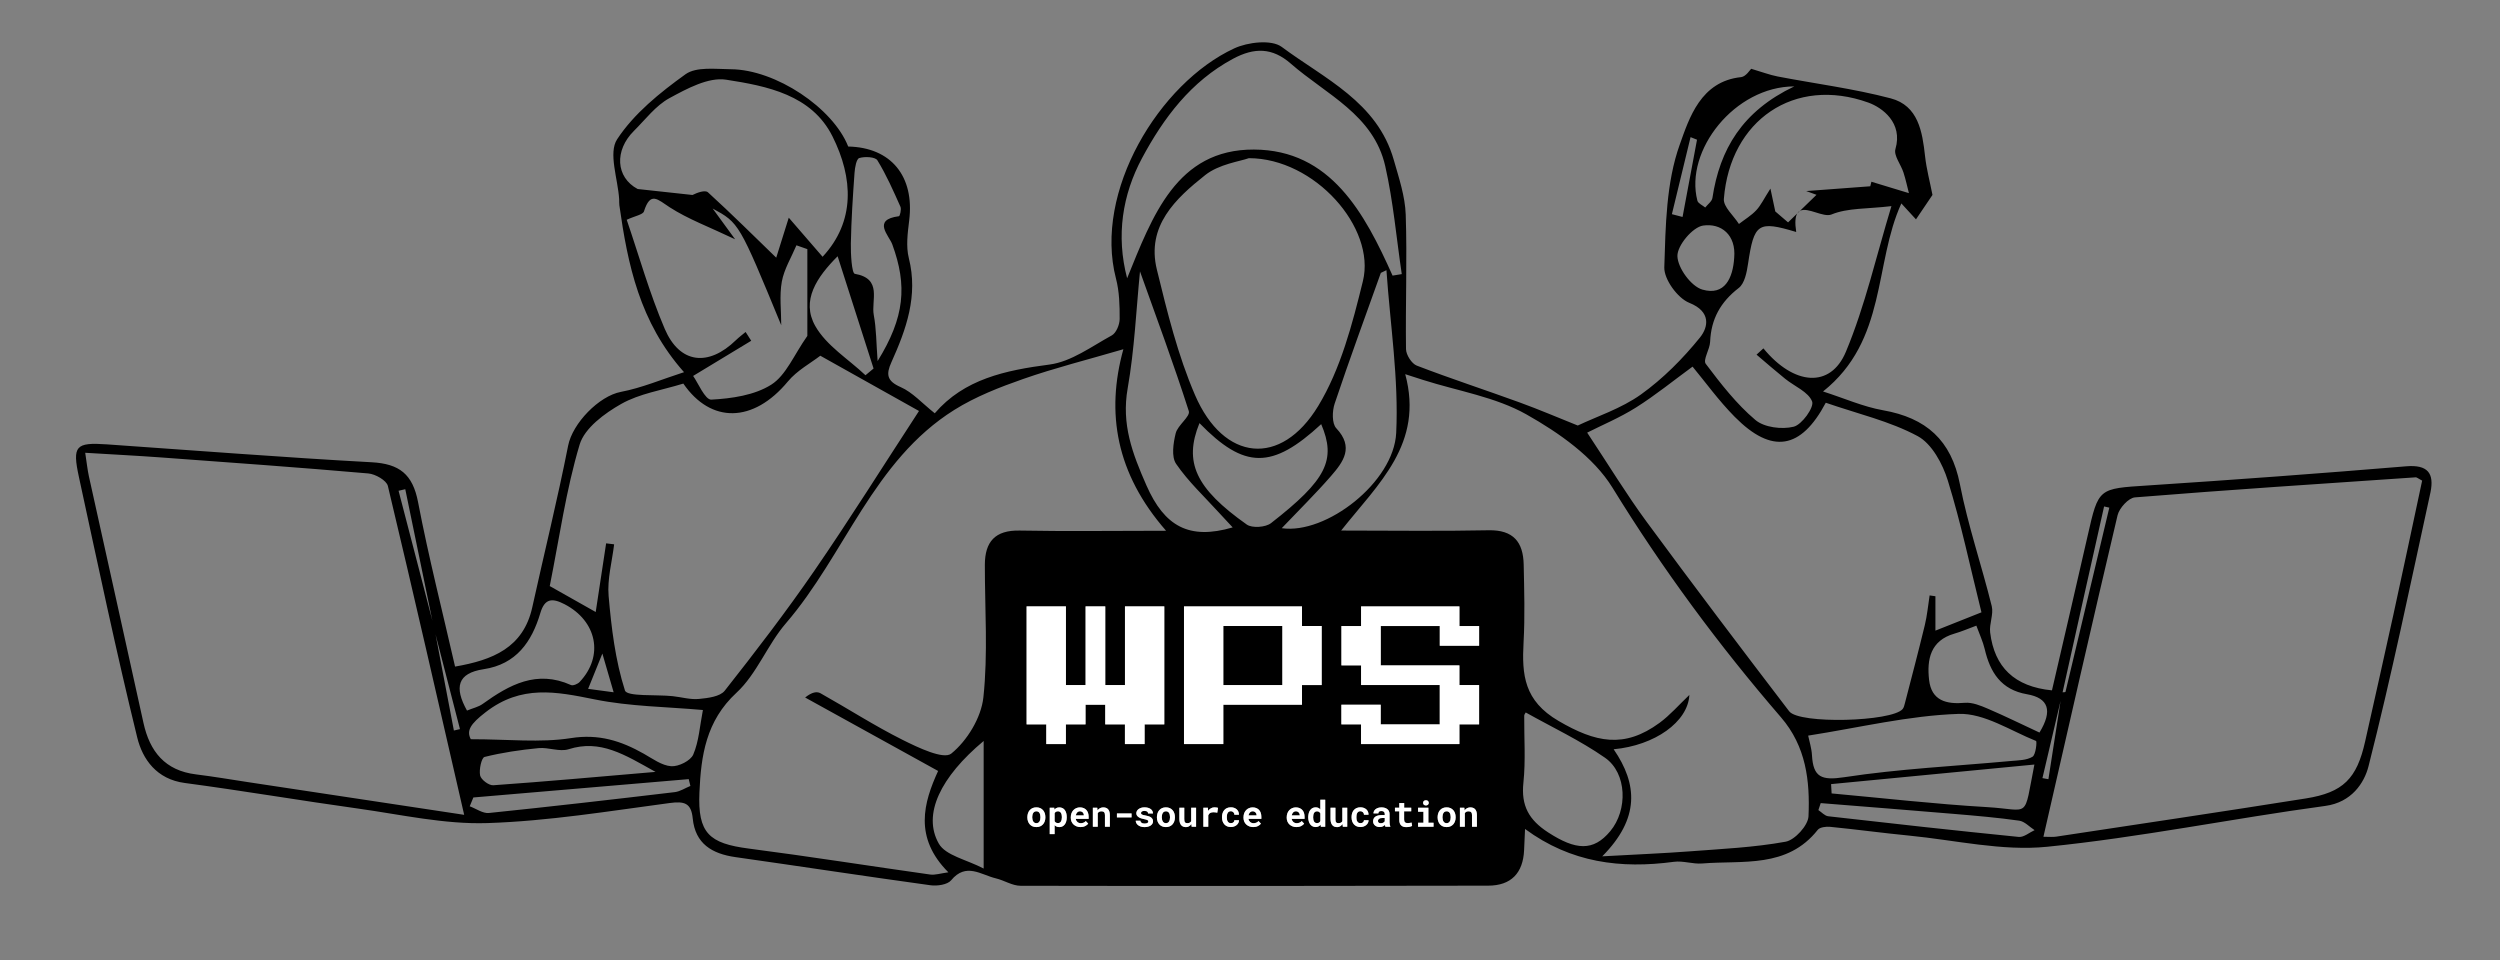 <?xml version="1.0" encoding="utf-8"?>
<!-- Generator: Adobe Illustrator 24.1.3, SVG Export Plug-In . SVG Version: 6.00 Build 0)  -->
<svg version="1.1" xmlns="http://www.w3.org/2000/svg" xmlns:xlink="http://www.w3.org/1999/xlink" x="0px" y="0px"
	 viewBox="0 0 612 235.11" style="enable-background:new 0 0 612 235.11;" xml:space="preserve">
<rect x="0" y="0" width="612" height="235.11" fill="#808080" stroke="none"/>
<style type="text/css">
	.st0{fill:#FFFFFF;}
</style>
<g id="Layer_2">
</g>
<g id="Text">
</g>
<g id="Layer_1">
	<g>
		<path d="M337.9,200.3c-0.13,0.04-0.24,0.09-0.32,0.15c-0.08,0.07-0.15,0.15-0.19,0.23c-0.04,0.09-0.06,0.19-0.06,0.29
			c0,0.08,0.02,0.16,0.04,0.23c0.03,0.07,0.07,0.13,0.13,0.18c0.06,0.05,0.13,0.08,0.21,0.11c0.08,0.03,0.18,0.04,0.29,0.04
			c0.12,0,0.23-0.01,0.33-0.04c0.1-0.03,0.2-0.07,0.28-0.11c0.08-0.05,0.16-0.1,0.22-0.16c0.06-0.06,0.11-0.12,0.14-0.18v-0.8h-0.61
			C338.19,200.25,338.03,200.27,337.9,200.3z"/>
		<path d="M317.92,198.87c-0.08-0.08-0.18-0.14-0.29-0.19c-0.12-0.05-0.25-0.07-0.4-0.07c-0.13,0-0.26,0.02-0.37,0.07
			c-0.11,0.05-0.21,0.12-0.29,0.2c-0.09,0.09-0.16,0.2-0.22,0.32c-0.06,0.12-0.1,0.26-0.13,0.41h1.96v-0.09
			c0-0.13-0.02-0.24-0.07-0.36S318,198.95,317.92,198.87z"/>
		<path d="M322.4,198.61c-0.17,0-0.31,0.04-0.43,0.11s-0.22,0.17-0.29,0.3c-0.07,0.13-0.13,0.28-0.16,0.45
			c-0.03,0.17-0.05,0.35-0.05,0.55v0.09c0,0.2,0.02,0.38,0.05,0.54c0.03,0.17,0.09,0.31,0.16,0.44c0.07,0.13,0.17,0.23,0.29,0.3
			c0.12,0.07,0.26,0.11,0.43,0.11c0.21,0,0.38-0.04,0.51-0.13c0.14-0.09,0.24-0.21,0.32-0.37v-1.88c-0.08-0.16-0.19-0.28-0.32-0.37
			C322.77,198.66,322.6,198.61,322.4,198.61z"/>
		<path d="M265.06,198.87c-0.08-0.08-0.18-0.14-0.29-0.19c-0.12-0.05-0.25-0.07-0.4-0.07c-0.13,0-0.26,0.02-0.37,0.07
			c-0.11,0.05-0.21,0.12-0.29,0.2c-0.09,0.09-0.16,0.2-0.22,0.32c-0.06,0.12-0.1,0.26-0.13,0.41h1.96v-0.09
			c0-0.13-0.02-0.24-0.07-0.36S265.14,198.95,265.06,198.87z"/>
		<path d="M286.19,199.02c-0.08-0.13-0.18-0.23-0.31-0.3c-0.13-0.08-0.28-0.11-0.46-0.11c-0.18,0-0.33,0.04-0.46,0.11
			c-0.13,0.07-0.23,0.18-0.31,0.3c-0.08,0.13-0.14,0.28-0.18,0.45c-0.04,0.17-0.06,0.35-0.06,0.54v0.09c0,0.19,0.02,0.38,0.06,0.55
			c0.04,0.17,0.1,0.32,0.18,0.44c0.08,0.13,0.18,0.23,0.31,0.31c0.13,0.07,0.28,0.11,0.46,0.11c0.17,0,0.32-0.04,0.45-0.11
			c0.13-0.07,0.23-0.18,0.31-0.31c0.08-0.13,0.13-0.27,0.17-0.44c0.04-0.17,0.06-0.35,0.06-0.55v-0.09c0-0.19-0.02-0.37-0.06-0.54
			C286.32,199.3,286.27,199.15,286.19,199.02z"/>
		<path d="M439.97,52.25c0.22-0.21,0.43-0.42,0.65-0.63C440.36,51.75,440.14,51.96,439.97,52.25z"/>
		<path d="M354.9,199.02c-0.08-0.13-0.18-0.23-0.31-0.3c-0.13-0.08-0.28-0.11-0.46-0.11c-0.18,0-0.33,0.04-0.46,0.11
			c-0.13,0.07-0.23,0.18-0.31,0.3c-0.08,0.13-0.14,0.28-0.18,0.45c-0.04,0.17-0.06,0.35-0.06,0.54v0.09c0,0.19,0.02,0.38,0.06,0.55
			c0.04,0.17,0.1,0.32,0.18,0.44c0.08,0.13,0.18,0.23,0.31,0.31c0.13,0.07,0.28,0.11,0.46,0.11c0.17,0,0.32-0.04,0.45-0.11
			c0.13-0.07,0.23-0.18,0.31-0.31c0.08-0.13,0.13-0.27,0.17-0.44c0.04-0.17,0.06-0.35,0.06-0.55v-0.09c0-0.19-0.02-0.37-0.06-0.54
			C355.04,199.3,354.98,199.15,354.9,199.02z"/>
		<path d="M589.05,114.15c-21.07,1.75-42.17,3.31-63.27,4.69c-12.09,0.79-12.06,0.57-14.71,12.26c-2.89,12.75-5.88,25.48-8.75,37.9
			c-9.19-0.9-14.09-5.69-15.13-14.17c-0.26-2.1,0.88-4.45,0.39-6.44c-2.47-9.98-5.83-19.76-7.79-29.83
			c-2.11-10.85-8.29-16.26-18.82-18.13c-4.85-0.86-9.49-2.93-14.69-4.6C462,83.29,458.7,64.55,465.45,49.8
			c1.14,1.24,2.51,2.74,3.58,3.9c1.69-2.5,3.11-4.61,4.04-5.98c-0.65-3.32-1.47-6.35-1.81-9.44c-0.67-6.08-1.67-12.42-8.41-14.2
			c-9.07-2.39-18.46-3.58-27.7-5.36c-1.95-0.38-3.83-1.11-6.46-1.88c-0.26,0.22-1.28,1.91-2.46,2.04
			c-9.92,1.03-12.71,10.05-15.02,16.5c-3.34,9.31-3.47,19.95-3.79,30.06c-0.09,2.94,3.26,7.55,6.11,8.69
			c5.42,2.16,4.65,5.97,2.64,8.47c-4.19,5.19-9.06,10.1-14.47,13.97c-4.85,3.46-10.8,5.38-15.46,7.6c-4.67-1.87-9.41-3.9-14.25-5.66
			c-8.37-3.05-16.85-5.81-25.17-9.01c-1.25-0.48-2.61-2.64-2.63-4.04c-0.15-10.97,0.3-21.96-0.07-32.92
			c-0.15-4.49-1.67-8.99-2.92-13.38c-4.02-14.2-16.98-19.89-27.44-27.68c-2.49-1.85-8.3-1.18-11.63,0.37
			c-18.35,8.51-34.47,35.09-28.94,56.34c0.83,3.18,0.92,6.61,0.9,9.92c-0.01,1.38-0.85,3.41-1.93,4c-4.94,2.7-9.92,6.43-15.23,7.13
			c-10.82,1.41-20.9,3.55-28.1,11.93c-3.14-2.49-5.45-5.14-8.35-6.41c-3.41-1.49-3.59-3.14-2.28-6.05
			c3.65-8.11,6.6-16.28,4.28-25.52c-0.73-2.89-0.28-6.18,0.09-9.23c1.33-10.8-4.42-17.87-14.93-18.09
			c-3.72-9.45-17.74-18.83-28.71-18.92c-3.77-0.03-8.47-0.67-11.12,1.23c-6.25,4.49-12.61,9.62-16.74,15.92
			c-2.19,3.34,0.19,9.68,0.5,14.66c0.03,0.5-0.02,1.01,0.05,1.5c2.05,14.46,4.93,28.6,15.83,40.85c-5.44,1.75-10.34,3.85-15.45,4.82
			c-5.39,1.02-11.85,7.72-12.92,13.16c-2.62,13.25-5.87,26.38-8.78,39.58c-2.2,9.95-9.75,12.92-18.9,14.51
			c-3.06-13.4-6.47-26.76-9.06-40.27c-1.31-6.83-4.56-9.38-11.36-9.75c-21.61-1.18-43.2-2.89-64.79-4.38
			c-7.68-0.53-8.53,0.34-6.87,7.99c4.62,21.28,9.08,42.61,14.27,63.75c1.32,5.39,4.78,10.24,11.63,11.15
			c14.18,1.89,28.29,4.3,42.46,6.27c10.52,1.47,21.13,3.89,31.62,3.55c14.92-0.48,29.79-2.93,44.64-4.91
			c3.59-0.48,5.27-0.02,5.64,3.77c0.61,6.2,4.72,8.65,10.44,9.47c15.92,2.26,31.82,4.7,47.75,6.89c1.65,0.23,4.17-0.13,5.07-1.22
			c3.66-4.42,7.3-1.33,10.94-0.47c2.06,0.49,4.04,1.82,6.06,1.82c38.16,0.08,76.31,0.05,114.47-0.03c5.62-0.01,8.54-3.09,8.79-8.7
			c0.07-1.59,0.14-3.17,0.23-5.18c11.25,8.3,23.47,9.79,36.45,8.04c2.25-0.3,4.64,0.6,6.92,0.41c9.96-0.81,20.79,1.25,28.29-8.24
			c0.52-0.65,2.04-0.83,3.05-0.73c6.46,0.64,12.89,1.52,19.35,2.15c11.25,1.1,22.69,3.84,33.73,2.73c22.81-2.29,45.37-6.92,68.11-10
			c6.43-0.87,9.54-5.62,10.58-9.7c5.65-22.22,10.29-44.71,15.18-67.12C595.93,115.84,594.3,113.71,589.05,114.15z M515.08,123.98
			c0.43,0.1,0.85,0.2,1.28,0.29c-3.57,15.04-7.13,30.07-10.73,45.1c-0.02,0.09-0.4,0.09-0.71,0.11
			C508.28,154.3,511.68,139.14,515.08,123.98z M439.24,21.15c-12.76,6.08-18.24,15.42-20.04,27.31c-0.13,0.85-1.15,1.56-1.76,2.34
			c-0.66-0.55-1.75-1-1.92-1.68C412.35,36.86,424.65,21.18,439.24,21.15z M413.85,33.57c0.53,0.21,1.05,0.42,1.58,0.63
			c-1.18,6.3-2.36,12.61-3.54,18.91c-0.87-0.23-1.74-0.45-2.61-0.68C410.8,46.14,412.32,39.85,413.85,33.57z M416.73,70.89
			c-2.75-0.8-6.03-5.3-6.1-8.2c-0.06-2.58,3.72-7.09,6.28-7.47c4.41-0.65,8.13,2.26,7.62,7.9
			C424.22,68.02,422.24,72.49,416.73,70.89z M418.64,83.66c0.23-5.58,2.56-9.74,7.01-13.17c1.44-1.11,1.96-3.83,2.27-5.91
			c1.47-9.89,2.41-10.62,11.79-7.79c-0.36-2.37-0.21-3.76,0.26-4.54c-0.75,0.73-1.5,1.46-2.25,2.19c-1.04-0.89-2.09-1.78-3.13-2.68
			c-0.3-1.4-0.6-2.81-1.19-5.59c-1.59,2.48-2.32,4.07-3.46,5.29c-1.22,1.31-2.82,2.26-4.25,3.37c-1.3-2.05-3.84-4.2-3.69-6.13
			c1.53-19.31,17.29-30.08,35.36-23.59c3.43,1.23,8.52,4.96,6.64,11.38c-0.46,1.58,1.34,3.78,1.97,5.74
			c0.56,1.74,0.94,3.54,1.33,5.05c-2.99-0.91-6.08-1.85-9.18-2.79c-0.09,0.37-0.19,0.74-0.28,1.11c-5.23,0.39-10.46,0.78-15.68,1.17
			c0.84,0.31,1.68,0.62,2.52,0.92c-1.35,1.31-2.69,2.61-4.04,3.92c1.89-1,5.72,1.71,7.72,0.89c3.96-1.63,8.72-1.33,14.66-2.04
			c-3.71,12.2-6.42,24.34-11.14,35.64c-3.78,9.05-12.76,8.24-20.2-0.82c-0.56,0.51-1.12,1.03-1.68,1.54
			c2.33,1.98,4.63,3.99,7.01,5.91c2.29,1.85,5.7,3.21,6.6,5.56c0.53,1.4-2.49,5.67-4.52,6.17c-2.89,0.72-7.21,0.18-9.37-1.65
			c-4.63-3.91-8.46-8.85-12.14-13.73C416.81,88.13,418.57,85.53,418.64,83.66z M400.49,99.76c4.79-3.02,9.22-6.63,13.85-10.01
			c3.07,3.7,6.38,8.31,10.32,12.29c9.09,9.19,16.21,8.01,22.29-3.45c7.82,2.71,15.66,4.5,22.49,8.17c3.47,1.86,6.13,6.8,7.39,10.89
			c3.23,10.42,5.47,21.15,8.23,32.25c-3.42,1.36-7.03,2.8-11.27,4.48c0-3.18,0-5.8,0-8.42c-0.47-0.07-0.95-0.13-1.42-0.2
			c-0.38,2.43-0.6,4.91-1.18,7.29c-1.55,6.41-3.24,12.79-4.89,19.18c-0.12,0.47-0.25,1.01-0.55,1.36
			c-2.66,3.08-25.31,3.74-27.76,0.53c-11.77-15.4-23.47-30.86-34.96-46.47c-4.87-6.63-9.15-13.69-14.49-21.74
			C392.12,104.09,396.52,102.26,400.49,99.76z M279.57,38.71c5.26-9.81,11.94-18.77,22.27-24.32c5.24-2.81,9.63-2.76,14.14,1.18
			c8.63,7.55,20.27,12.52,23.12,25.07c1.97,8.68,2.74,17.63,4.05,26.46c-0.75,0.12-1.5,0.25-2.25,0.37
			c-6.85-15.32-15.16-30.78-33.94-30.86c-18.95-0.08-24.87,16.35-31.04,31.51C273.18,57.68,274.76,47.69,279.57,38.71z M322.69,99.4
			c-9.13,15.03-23.13,13.56-30.14-2.67c-4.22-9.77-6.81-20.34-9.35-30.74c-2.61-10.68,4.6-17.39,11.82-23.12
			c3.42-2.71,8.49-3.35,10.7-4.15c16.09,0.02,31.13,17.02,27.92,30.09C331.06,79.31,328.21,90.31,322.69,99.4z M311.15,128.06
			c-1.33,1.04-4.63,1.27-5.94,0.35c-12.56-8.88-15.47-15.28-11.58-24.83c11.03,11.34,17.81,11.33,29.8,0.25
			C327.14,112.56,324.8,117.43,311.15,128.06z M291.02,100.64c0.42,1.31-2.72,3.44-3.21,5.43c-0.59,2.4-1.09,5.74,0.1,7.48
			c2.98,4.35,6.94,8.04,10.52,11.98c1.08,1.19,2.19,2.35,3.33,3.58c-10.67,3.13-16.7-0.26-21.11-10.28
			c-3.47-7.89-6.14-14.96-4.6-23.74c1.68-9.57,2.1-19.37,3.02-28.65C283.11,77.76,287.33,89.11,291.02,100.64z M289.84,148.44h28.89
			v4.81h4.82v14.45h-4.82v4.82h-19.26v9.63h-9.63V148.44z M313.77,129.3c4.21-4.43,8.32-8.46,12.08-12.79
			c2.99-3.44,5.66-7.02,1.27-11.68c-1.09-1.16-1.01-4.21-0.39-6.04c3.59-10.72,7.5-21.34,11.3-31.99c0.46-0.22,0.91-0.44,1.37-0.66
			c0.91,13.28,3.03,26.63,2.39,39.84C341.2,118.07,324.63,130.88,313.77,129.3z M208.29,59.6c0.1-5.77,0.49-11.54,0.9-17.3
			c0.09-1.28,0.45-3.39,1.16-3.61c1.35-0.42,3.91-0.29,4.43,0.55c2.21,3.59,3.92,7.5,5.65,11.37c0.28,0.63-0.13,2.29-0.37,2.32
			c-6.65,0.85-2.42,4.73-1.63,6.89c3.7,10.09,3.06,17.83-3.59,28.57c-0.34-4.51-0.31-7.95-0.94-11.27
			c-0.68-3.59,2.19-8.9-4.64-10.09C208.51,66.9,208.24,62.19,208.29,59.6z M213.85,90.21c-0.66,0.55-1.32,1.1-1.98,1.65
			c-4.19-3.96-9.57-7.25-12.29-12.05c-3.53-6.24,0.38-11.97,5.47-17.08C208.07,72.18,210.96,81.2,213.85,90.21z M155.18,32.05
			c2.81-2.79,5.34-6.2,8.71-8.03c4.27-2.32,9.55-5.19,13.87-4.51c9.98,1.55,20.94,3.68,26.04,13.89
			c5.08,10.16,5.61,20.82-2.43,29.46c-2.71-3.13-5.22-6.03-8.28-9.57c-1.39,4.42-2.48,7.93-3.07,9.79
			c-5.4-5.23-10.94-10.74-16.71-16c-0.69-0.63-2.6,0.06-3.78,0.65c-4.48-0.49-8.95-0.97-13.43-1.46
			C150.71,43.4,150.38,36.81,155.18,32.05z M162.73,80.51c-3.75-8.76-6.33-18.02-9.31-26.71c2.08-0.96,3.96-1.25,4.22-2.05
			c1.58-4.98,3.33-2.93,6.31-1c4.51,2.91,9.66,4.8,16.01,7.83c-2.23-3.05-3.66-5.01-5.5-7.53c6.48,3.54,6.48,3.54,16.79,28.57
			c0-3.57-0.48-7.22,0.14-10.67c0.56-3.08,2.34-5.94,3.58-8.9c0.89,0.31,1.78,0.63,2.67,0.94c0,8.03,0,16.07,0,21.24
			c-3.29,4.67-5.21,9.63-8.82,11.93c-4.1,2.6-9.68,3.4-14.69,3.67c-1.53,0.08-3.29-4.19-4.45-5.8c5.55-3.36,9.89-5.99,14.22-8.61
			c-0.46-0.72-0.91-1.43-1.37-2.15c-0.79,0.66-1.63,1.28-2.36,1.99C173.41,89.83,166.39,89.06,162.73,80.51z M141.9,108.82
			c1.21-4.03,6.11-7.64,10.18-9.94c4.49-2.54,9.95-3.35,15.2-4.98c6.73,9.8,17.12,9.7,25.59-0.51c2.26-2.72,5.63-4.52,7.94-6.31
			c9.2,5.15,17.32,9.7,24.16,13.53c-8.97,13.75-17.02,26.62-25.62,39.11c-6.92,10.06-14.38,19.77-21.94,29.37
			c-1.15,1.45-4.11,1.8-6.3,2.01c-2.1,0.21-4.28-0.45-6.44-0.68c-4.06-0.43-11.18,0.16-11.68-1.39c-2.37-7.39-3.32-15.33-4-23.14
			c-0.36-4.14,0.85-8.42,1.35-12.64c-0.65-0.08-1.31-0.16-1.96-0.24c-0.84,5.54-1.68,11.08-2.55,16.81
			c-4.34-2.45-8.42-4.75-11.25-6.35C136.96,131.59,138.56,119.94,141.9,108.82z M150.22,169.47c-2.35-0.32-4.04-0.54-6.25-0.84
			c1.04-2.58,1.92-4.76,3.49-8.64C148.63,163.99,149.33,166.4,150.22,169.47z M112.6,178.49c-0.5,0.11-0.99,0.22-1.49,0.34
			c-1.5-7.84-3-15.68-4.49-23.53C108.61,163.03,110.6,170.76,112.6,178.49z M99.21,119.76c2.21,10.73,4.42,21.46,6.64,32.19
			c-2.76-10.6-5.52-21.21-8.28-31.81C98.12,120.01,98.66,119.88,99.21,119.76z M60.81,191.48c-4.27-0.65-8.53-1.38-12.82-1.91
			c-7.58-0.92-11.33-5.57-12.88-12.65c-4.41-20.12-8.91-40.22-13.35-60.33c-0.35-1.6-0.51-3.24-0.9-5.75
			c6.5,0.4,12.54,0.7,18.56,1.14c16.92,1.24,33.85,2.45,50.75,3.92c1.72,0.15,4.45,1.7,4.78,3.06
			c6.32,26.45,12.35,52.97,18.68,80.51C95.26,196.69,78.04,194.09,60.81,191.48z M118.4,163.82c7.97-1.2,11.78-6.69,13.88-13.76
			c1.07-3.61,2.93-3.69,5.9-2.16c7.95,4.1,9.72,12.7,3.71,19.05c-0.47,0.5-1.61,0.97-2.11,0.75c-8.38-3.77-15.07-0.09-21.62,4.62
			c-1.03,0.75-2.4,1.03-3.84,1.63C111.15,168.27,111.96,164.79,118.4,163.82z M165.2,193.91c-15.16,1.8-30.33,3.55-45.52,5.11
			c-1.49,0.15-3.12-1.06-4.69-1.64c0.3-0.72,0.59-1.44,0.89-2.16c17.57-1.5,35.14-3,52.72-4.49c0.14,0.56,0.28,1.11,0.41,1.67
			C167.74,192.91,166.51,193.75,165.2,193.91z M118.62,185.3c4.32-1.08,8.78-1.73,13.23-2.16c2.43-0.23,5.16,0.97,7.35,0.27
			c7.76-2.47,13.69,1.32,21.27,5.55c-14.26,1.22-26.98,2.37-39.72,3.27c-1.07,0.08-3.01-1.38-3.22-2.41
			C117.24,188.39,117.87,185.49,118.62,185.3z M164.31,187.57c-2.3-0.16-4.55-1.84-6.71-3.06c-5.56-3.14-11-4.9-17.84-3.82
			c-7.52,1.18-15.38,0.27-24.51,0.27c-1.1-2.09-0.13-3.71,3.64-6.62c8.72-6.75,17.22-5.04,26.67-3.13
			c8.69,1.76,17.72,1.81,26.51,2.6c-0.77,3.96-0.98,7.68-2.36,10.9C169.06,186.23,166.11,187.7,164.31,187.57z M240.8,212.62
			c-4.21-2.21-9.33-3.18-10.99-6.12c-4.05-7.15,0.46-16.32,10.99-25.11C240.8,191.37,240.8,201.09,240.8,212.62z M249.62,129.88
			c-6.03-0.12-8.52,2.73-8.53,8.41c-0.01,10.82,0.79,21.73-0.36,32.43c-0.53,4.96-3.97,10.61-7.86,13.76
			c-1.88,1.52-8.12-1.47-11.91-3.36c-6.88-3.44-13.38-7.64-20.1-11.41c-0.86-0.48-2.07-0.32-3.76,1.04
			c10.71,5.92,21.42,11.83,32.55,17.98c-3.55,7.75-6.01,16.29,2.51,24.81c-1.94,0.26-3.25,0.72-4.48,0.54
			c-14.79-2.08-29.55-4.43-44.37-6.35c-9.74-1.26-12.53-3.78-12.09-13.77c0.39-8.96,1.59-17.47,9.07-24.38
			c4.99-4.61,7.56-11.73,12.08-16.98c14.51-16.85,21.35-39.81,41.25-52.26c5.19-3.25,11.08-5.55,16.89-7.58
			c7.7-2.69,15.65-4.68,24.49-7.27c-4.31,15.55-1.81,30.43,10.46,44.44C271.82,129.94,260.72,130.1,249.62,129.88z M255.9,200.1
			c0,0.34-0.05,0.66-0.15,0.94c-0.1,0.29-0.24,0.54-0.43,0.75c-0.19,0.21-0.42,0.38-0.69,0.5c-0.27,0.12-0.58,0.18-0.93,0.18
			c-0.35,0-0.66-0.06-0.94-0.18c-0.27-0.12-0.5-0.28-0.69-0.5c-0.19-0.21-0.33-0.46-0.43-0.75c-0.1-0.29-0.15-0.6-0.15-0.94v-0.09
			c0-0.34,0.05-0.65,0.15-0.94c0.1-0.29,0.24-0.54,0.43-0.75c0.19-0.21,0.41-0.38,0.69-0.5c0.27-0.12,0.58-0.18,0.93-0.18
			c0.35,0,0.66,0.06,0.93,0.18c0.27,0.12,0.5,0.29,0.69,0.5c0.19,0.21,0.33,0.46,0.43,0.75c0.1,0.29,0.15,0.6,0.15,0.94V200.1z
			 M251.31,177.33v-28.89h9.63v19.26h4.81v-19.26h4.82v19.26h4.82v-19.26h9.63v28.89h-4.82v4.82h-4.82v-4.82h-4.82v-4.81h-4.82v4.81
			h-4.81v4.82h-4.82v-4.82H251.31z M261.14,200.1c0,0.34-0.04,0.65-0.12,0.94c-0.08,0.29-0.19,0.54-0.35,0.75
			c-0.15,0.21-0.35,0.38-0.57,0.5c-0.23,0.12-0.49,0.18-0.78,0.18c-0.15,0-0.3-0.02-0.43-0.05c-0.13-0.03-0.25-0.08-0.36-0.14
			c-0.07-0.04-0.13-0.09-0.19-0.13c-0.06-0.05-0.12-0.1-0.17-0.16v2.19h-1.2v-6.44h1.11l0.04,0.46c0.06-0.08,0.13-0.15,0.21-0.21
			c0.07-0.06,0.15-0.12,0.24-0.16c0.1-0.06,0.22-0.1,0.34-0.13c0.12-0.03,0.26-0.04,0.4-0.04c0.3,0,0.56,0.06,0.78,0.17
			c0.23,0.11,0.42,0.27,0.57,0.48c0.15,0.21,0.27,0.46,0.35,0.75s0.12,0.61,0.12,0.97V200.1z M266.49,200.44h-3.16v0.01
			c0.04,0.19,0.09,0.34,0.16,0.45c0.06,0.11,0.15,0.22,0.25,0.31c0.11,0.09,0.23,0.17,0.37,0.22c0.14,0.05,0.29,0.08,0.46,0.08
			c0.23,0,0.46-0.04,0.68-0.13c0.22-0.09,0.4-0.22,0.54-0.4l0.6,0.64c-0.15,0.21-0.39,0.41-0.72,0.58
			c-0.33,0.17-0.72,0.26-1.17,0.26c-0.36,0-0.68-0.06-0.98-0.18c-0.29-0.12-0.54-0.28-0.75-0.48c-0.21-0.2-0.37-0.44-0.48-0.71
			c-0.11-0.27-0.17-0.57-0.17-0.88v-0.17c0-0.35,0.06-0.68,0.17-0.97c0.11-0.29,0.27-0.55,0.47-0.76c0.2-0.21,0.44-0.38,0.71-0.49
			c0.28-0.12,0.57-0.18,0.9-0.18c0.33,0,0.63,0.06,0.9,0.17c0.26,0.11,0.48,0.27,0.67,0.47c0.18,0.2,0.32,0.44,0.41,0.72
			c0.09,0.28,0.14,0.59,0.14,0.93V200.44z M271.69,202.38h-1.2v-2.85c0-0.18-0.02-0.33-0.06-0.45c-0.04-0.12-0.1-0.21-0.18-0.28
			c-0.08-0.07-0.17-0.12-0.28-0.14c-0.11-0.03-0.23-0.04-0.37-0.04c-0.12,0-0.22,0.01-0.32,0.04c-0.1,0.03-0.18,0.06-0.26,0.12
			c-0.06,0.04-0.12,0.08-0.16,0.13c-0.05,0.05-0.09,0.11-0.13,0.17v3.31h-1.2v-4.65h1.08l0.07,0.65c0.06-0.09,0.13-0.17,0.2-0.24
			c0.07-0.07,0.15-0.14,0.23-0.19c0.14-0.1,0.29-0.17,0.45-0.22s0.34-0.08,0.52-0.08c0.24,0,0.45,0.03,0.65,0.1
			c0.2,0.07,0.36,0.18,0.51,0.33c0.14,0.15,0.25,0.35,0.33,0.58c0.08,0.24,0.12,0.52,0.12,0.86V202.38z M277.01,200.1h-3.58v-0.97
			h3.58V200.1z M282.12,201.62c-0.1,0.17-0.24,0.32-0.42,0.45c-0.18,0.13-0.4,0.22-0.66,0.29c-0.26,0.07-0.55,0.11-0.86,0.11
			c-0.35,0-0.66-0.05-0.93-0.14c-0.27-0.09-0.49-0.21-0.67-0.36c-0.18-0.15-0.32-0.31-0.41-0.5c-0.09-0.19-0.14-0.38-0.14-0.57h1.14
			c0.01,0.13,0.04,0.23,0.1,0.32c0.06,0.09,0.14,0.16,0.23,0.22c0.09,0.06,0.2,0.1,0.32,0.12c0.12,0.03,0.25,0.04,0.38,0.04
			c0.15,0,0.29-0.01,0.41-0.04c0.12-0.03,0.21-0.06,0.29-0.11c0.07-0.05,0.13-0.1,0.16-0.16c0.04-0.06,0.05-0.13,0.05-0.2
			c0-0.07-0.02-0.14-0.05-0.19c-0.03-0.05-0.09-0.11-0.17-0.15c-0.09-0.05-0.2-0.09-0.34-0.13c-0.14-0.04-0.32-0.08-0.53-0.12
			c-0.27-0.06-0.52-0.12-0.75-0.2c-0.22-0.08-0.42-0.18-0.58-0.3c-0.16-0.12-0.29-0.25-0.38-0.4c-0.09-0.15-0.14-0.33-0.14-0.52
			c0-0.19,0.05-0.38,0.14-0.55c0.09-0.17,0.22-0.33,0.4-0.46c0.17-0.13,0.38-0.24,0.63-0.32c0.25-0.08,0.52-0.12,0.83-0.12
			c0.32,0,0.62,0.04,0.87,0.11c0.26,0.08,0.48,0.18,0.66,0.31c0.18,0.13,0.31,0.29,0.41,0.48c0.09,0.18,0.14,0.38,0.14,0.6h-1.2
			c0-0.08-0.01-0.15-0.04-0.22c-0.03-0.07-0.06-0.13-0.12-0.18c-0.07-0.07-0.17-0.13-0.29-0.17c-0.12-0.04-0.27-0.06-0.44-0.06
			c-0.15,0-0.27,0.01-0.38,0.04c-0.11,0.03-0.2,0.07-0.27,0.12c-0.06,0.05-0.11,0.1-0.14,0.16s-0.05,0.13-0.05,0.2
			c0,0.07,0.01,0.13,0.04,0.19s0.08,0.11,0.16,0.16c0.07,0.05,0.17,0.09,0.3,0.13c0.13,0.04,0.29,0.07,0.48,0.1
			c0.28,0.05,0.54,0.1,0.78,0.18c0.24,0.07,0.45,0.16,0.62,0.27c0.17,0.12,0.31,0.25,0.41,0.42c0.1,0.16,0.15,0.35,0.15,0.58
			C282.27,201.26,282.22,201.45,282.12,201.62z M287.62,200.1c0,0.34-0.05,0.66-0.15,0.94c-0.1,0.29-0.24,0.54-0.43,0.75
			c-0.19,0.21-0.42,0.38-0.69,0.5c-0.27,0.12-0.58,0.18-0.93,0.18c-0.35,0-0.66-0.06-0.94-0.18c-0.27-0.12-0.5-0.28-0.69-0.5
			c-0.19-0.21-0.33-0.46-0.43-0.75c-0.1-0.29-0.15-0.6-0.15-0.94v-0.09c0-0.34,0.05-0.65,0.15-0.94c0.1-0.29,0.24-0.54,0.43-0.75
			c0.19-0.21,0.41-0.38,0.69-0.5c0.27-0.12,0.58-0.18,0.93-0.18c0.35,0,0.66,0.06,0.93,0.18c0.27,0.12,0.5,0.29,0.69,0.5
			c0.19,0.21,0.33,0.46,0.43,0.75c0.1,0.29,0.15,0.6,0.15,0.94V200.1z M292.79,202.38h-1.08l-0.07-0.65
			c-0.16,0.23-0.35,0.41-0.57,0.55c-0.22,0.13-0.46,0.2-0.73,0.2c-0.24,0-0.46-0.04-0.66-0.11c-0.2-0.07-0.37-0.19-0.52-0.36
			c-0.14-0.16-0.25-0.37-0.33-0.62c-0.08-0.25-0.12-0.55-0.12-0.9v-2.75h1.2v2.76c0,0.19,0.01,0.35,0.04,0.48
			c0.03,0.13,0.07,0.23,0.13,0.31c0.06,0.08,0.14,0.14,0.24,0.17c0.1,0.03,0.22,0.05,0.36,0.05c0.13,0,0.24-0.01,0.34-0.04
			c0.1-0.03,0.19-0.06,0.27-0.11c0.07-0.04,0.13-0.09,0.18-0.15c0.05-0.06,0.1-0.13,0.13-0.2v-3.27h1.2V202.38z M298,198.95
			c-0.16-0.04-0.32-0.06-0.48-0.08c-0.16-0.02-0.32-0.03-0.47-0.03c-0.16,0-0.29,0.01-0.42,0.04c-0.13,0.03-0.24,0.07-0.33,0.12
			c-0.12,0.06-0.22,0.14-0.3,0.24c-0.08,0.1-0.15,0.21-0.21,0.34v2.8h-1.2v-4.65h1.11l0.05,0.66l0.01,0.1
			c0.19-0.26,0.42-0.47,0.68-0.62c0.26-0.15,0.55-0.23,0.86-0.23c0.18,0,0.35,0.01,0.5,0.04c0.15,0.02,0.28,0.05,0.37,0.08
			L298,198.95z M300.38,200.64c0.03,0.17,0.08,0.32,0.16,0.44c0.07,0.13,0.17,0.23,0.29,0.31c0.12,0.08,0.28,0.12,0.48,0.12
			c0.12,0,0.23-0.02,0.34-0.05c0.11-0.03,0.2-0.08,0.28-0.15s0.14-0.14,0.19-0.23c0.04-0.09,0.06-0.19,0.06-0.3h1.13
			c0.01,0.24-0.04,0.46-0.15,0.67c-0.1,0.21-0.25,0.38-0.43,0.53c-0.18,0.15-0.39,0.27-0.63,0.35c-0.24,0.08-0.49,0.13-0.76,0.13
			c-0.36,0-0.68-0.06-0.95-0.18c-0.27-0.12-0.5-0.29-0.68-0.5c-0.18-0.21-0.32-0.46-0.42-0.75c-0.09-0.29-0.14-0.59-0.14-0.92v-0.13
			c0-0.33,0.05-0.63,0.14-0.92c0.09-0.29,0.23-0.53,0.41-0.75c0.18-0.21,0.41-0.38,0.68-0.5c0.27-0.12,0.59-0.18,0.94-0.18
			c0.29,0,0.55,0.04,0.8,0.13c0.24,0.09,0.45,0.21,0.63,0.36c0.17,0.16,0.31,0.35,0.41,0.57c0.1,0.22,0.14,0.47,0.14,0.75h-1.13
			c0.01-0.12-0.01-0.22-0.05-0.33c-0.04-0.1-0.1-0.19-0.18-0.27c-0.08-0.07-0.17-0.13-0.28-0.18c-0.11-0.04-0.23-0.07-0.36-0.07
			c-0.19,0-0.35,0.04-0.47,0.12c-0.12,0.08-0.22,0.18-0.29,0.31c-0.07,0.13-0.13,0.28-0.16,0.44c-0.03,0.17-0.04,0.34-0.04,0.52
			v0.13C300.34,200.3,300.35,200.48,300.38,200.64z M308.78,200.44h-3.16v0.01c0.04,0.19,0.09,0.34,0.16,0.45
			c0.06,0.11,0.15,0.22,0.25,0.31c0.11,0.09,0.23,0.17,0.37,0.22c0.14,0.05,0.29,0.08,0.46,0.08c0.23,0,0.46-0.04,0.68-0.13
			c0.22-0.09,0.4-0.22,0.54-0.4l0.6,0.64c-0.15,0.21-0.39,0.41-0.72,0.58c-0.33,0.17-0.72,0.26-1.17,0.26
			c-0.36,0-0.68-0.06-0.98-0.18c-0.29-0.12-0.54-0.28-0.75-0.48c-0.21-0.2-0.37-0.44-0.48-0.71c-0.11-0.27-0.17-0.57-0.17-0.88
			v-0.17c0-0.35,0.06-0.68,0.17-0.97c0.11-0.29,0.27-0.55,0.47-0.76c0.2-0.21,0.44-0.38,0.71-0.49c0.28-0.12,0.57-0.18,0.9-0.18
			c0.33,0,0.63,0.06,0.9,0.17c0.26,0.11,0.48,0.27,0.67,0.47c0.18,0.2,0.32,0.44,0.41,0.72s0.14,0.59,0.14,0.93V200.44z
			 M319.35,200.44h-3.16v0.01c0.04,0.19,0.09,0.34,0.16,0.45c0.06,0.11,0.15,0.22,0.25,0.31c0.11,0.09,0.23,0.17,0.37,0.22
			c0.14,0.05,0.29,0.08,0.46,0.08c0.23,0,0.46-0.04,0.68-0.13c0.22-0.09,0.4-0.22,0.54-0.4l0.6,0.64c-0.15,0.21-0.39,0.41-0.72,0.58
			c-0.33,0.17-0.72,0.26-1.17,0.26c-0.36,0-0.68-0.06-0.98-0.18c-0.29-0.12-0.54-0.28-0.75-0.48c-0.21-0.2-0.37-0.44-0.48-0.71
			c-0.11-0.27-0.17-0.57-0.17-0.88v-0.17c0-0.35,0.06-0.68,0.17-0.97c0.11-0.29,0.27-0.55,0.47-0.76c0.2-0.21,0.44-0.38,0.71-0.49
			c0.28-0.12,0.57-0.18,0.9-0.18c0.33,0,0.63,0.06,0.9,0.17c0.26,0.11,0.48,0.27,0.67,0.47c0.18,0.2,0.32,0.44,0.41,0.72
			c0.09,0.28,0.14,0.59,0.14,0.93V200.44z M324.43,202.38h-1.08l-0.06-0.49c-0.15,0.18-0.32,0.32-0.52,0.42s-0.43,0.15-0.69,0.15
			c-0.28,0-0.54-0.06-0.76-0.18c-0.23-0.12-0.42-0.28-0.57-0.49c-0.16-0.21-0.28-0.46-0.36-0.75c-0.08-0.29-0.13-0.6-0.13-0.94
			v-0.09c0-0.35,0.04-0.68,0.12-0.97c0.08-0.29,0.2-0.54,0.36-0.75c0.16-0.21,0.35-0.37,0.57-0.49c0.23-0.12,0.48-0.17,0.77-0.17
			c0.24,0,0.46,0.04,0.64,0.13c0.18,0.09,0.35,0.21,0.49,0.37v-2.37h1.2V202.38z M329.8,202.38h-1.08l-0.07-0.65
			c-0.16,0.23-0.35,0.41-0.57,0.55c-0.22,0.13-0.46,0.2-0.73,0.2c-0.24,0-0.46-0.04-0.66-0.11c-0.2-0.07-0.37-0.19-0.52-0.36
			c-0.14-0.16-0.25-0.37-0.33-0.62c-0.08-0.25-0.12-0.55-0.12-0.9v-2.75h1.2v2.76c0,0.19,0.01,0.35,0.04,0.48
			c0.03,0.13,0.07,0.23,0.13,0.31c0.06,0.08,0.14,0.14,0.24,0.17c0.1,0.03,0.22,0.05,0.36,0.05c0.13,0,0.24-0.01,0.34-0.04
			c0.1-0.03,0.19-0.06,0.27-0.11c0.07-0.04,0.13-0.09,0.18-0.15c0.05-0.06,0.1-0.13,0.13-0.2v-3.27h1.2V202.38z M332.1,200.64
			c0.03,0.17,0.08,0.32,0.16,0.44c0.07,0.13,0.17,0.23,0.29,0.31c0.12,0.08,0.28,0.12,0.48,0.12c0.12,0,0.23-0.02,0.34-0.05
			c0.11-0.03,0.2-0.08,0.28-0.15s0.14-0.14,0.19-0.23c0.04-0.09,0.06-0.19,0.06-0.3h1.13c0.01,0.24-0.04,0.46-0.15,0.67
			c-0.1,0.21-0.25,0.38-0.43,0.53c-0.18,0.15-0.39,0.27-0.63,0.35c-0.24,0.08-0.49,0.13-0.76,0.13c-0.36,0-0.68-0.06-0.95-0.18
			c-0.27-0.12-0.5-0.29-0.68-0.5c-0.18-0.21-0.32-0.46-0.42-0.75c-0.09-0.29-0.14-0.59-0.14-0.92v-0.13c0-0.33,0.05-0.63,0.14-0.92
			c0.09-0.29,0.23-0.53,0.41-0.75c0.18-0.21,0.41-0.38,0.68-0.5c0.27-0.12,0.59-0.18,0.94-0.18c0.29,0,0.55,0.04,0.8,0.13
			c0.24,0.09,0.45,0.21,0.63,0.36c0.17,0.16,0.31,0.35,0.41,0.57c0.1,0.22,0.14,0.47,0.14,0.75h-1.13c0.01-0.12-0.01-0.22-0.05-0.33
			c-0.04-0.1-0.1-0.19-0.18-0.27c-0.08-0.07-0.17-0.13-0.28-0.18c-0.11-0.04-0.23-0.07-0.36-0.07c-0.19,0-0.35,0.04-0.47,0.12
			c-0.12,0.08-0.22,0.18-0.29,0.31c-0.07,0.13-0.13,0.28-0.16,0.44c-0.03,0.17-0.04,0.34-0.04,0.52v0.13
			C332.05,200.3,332.07,200.48,332.1,200.64z M340.37,202.38h-1.21c-0.03-0.06-0.05-0.12-0.07-0.2c-0.02-0.07-0.04-0.15-0.05-0.24
			c-0.07,0.07-0.14,0.14-0.23,0.2c-0.09,0.06-0.18,0.12-0.28,0.16c-0.11,0.05-0.22,0.09-0.35,0.12c-0.13,0.03-0.26,0.04-0.41,0.04
			c-0.24,0-0.46-0.03-0.66-0.1c-0.2-0.07-0.37-0.17-0.51-0.29s-0.26-0.27-0.34-0.44c-0.08-0.17-0.12-0.36-0.12-0.56
			c0-0.26,0.05-0.49,0.15-0.69c0.1-0.2,0.25-0.36,0.45-0.49c0.18-0.12,0.4-0.21,0.67-0.27c0.27-0.06,0.57-0.09,0.91-0.09h0.67v-0.27
			c0-0.11-0.02-0.21-0.05-0.29c-0.03-0.09-0.09-0.16-0.16-0.23c-0.07-0.06-0.16-0.12-0.27-0.15c-0.11-0.03-0.23-0.05-0.38-0.05
			c-0.13,0-0.24,0.02-0.33,0.05c-0.09,0.03-0.17,0.07-0.22,0.13c-0.05,0.05-0.09,0.11-0.11,0.17c-0.02,0.07-0.04,0.14-0.04,0.23
			h-1.2c0-0.2,0.04-0.39,0.13-0.56c0.09-0.18,0.22-0.33,0.39-0.47c0.17-0.13,0.37-0.24,0.61-0.32c0.24-0.08,0.52-0.12,0.83-0.12
			c0.28,0,0.54,0.03,0.78,0.1c0.24,0.07,0.45,0.17,0.63,0.31c0.18,0.14,0.32,0.3,0.42,0.51c0.1,0.2,0.15,0.44,0.15,0.71v2
			c0,0.25,0.02,0.46,0.05,0.62c0.03,0.16,0.08,0.3,0.14,0.42V202.38z M345.37,202.31c-0.11,0.04-0.23,0.06-0.36,0.09
			c-0.13,0.02-0.26,0.04-0.39,0.05c-0.14,0.01-0.27,0.02-0.4,0.02c-0.26,0-0.49-0.03-0.7-0.1c-0.21-0.07-0.38-0.17-0.53-0.32
			c-0.15-0.14-0.26-0.32-0.34-0.54c-0.08-0.22-0.12-0.48-0.12-0.79v-2.12h-1.06v-0.88h1.06v-1.14h1.2v1.14h1.74v0.88h-1.74v2
			c0,0.17,0.02,0.31,0.06,0.42c0.04,0.11,0.09,0.2,0.17,0.27c0.07,0.07,0.16,0.12,0.26,0.15c0.1,0.03,0.22,0.04,0.34,0.04
			c0.09,0,0.19,0,0.28-0.01c0.1-0.01,0.19-0.02,0.28-0.03c0.09-0.01,0.17-0.02,0.24-0.04c0.08-0.02,0.14-0.03,0.2-0.04l0.12,0.82
			C345.58,202.23,345.48,202.27,345.37,202.31z M350.93,202.38h-3.79v-0.97h1.32v-2.7h-1.32v-0.98h2.53v3.68h1.26V202.38z
			 M348.37,196.53c0-0.09,0.02-0.18,0.05-0.26c0.03-0.08,0.08-0.15,0.14-0.2c0.06-0.05,0.13-0.1,0.22-0.13
			c0.08-0.03,0.18-0.05,0.28-0.05c0.21,0,0.38,0.06,0.51,0.18c0.12,0.12,0.19,0.27,0.19,0.46c0,0.19-0.06,0.34-0.19,0.46
			c-0.12,0.12-0.29,0.18-0.51,0.18c-0.1,0-0.2-0.02-0.28-0.05c-0.08-0.03-0.16-0.08-0.22-0.13c-0.06-0.06-0.11-0.12-0.14-0.2
			C348.39,196.71,348.37,196.63,348.37,196.53z M356.33,200.1c0,0.34-0.05,0.66-0.15,0.94c-0.1,0.29-0.24,0.54-0.43,0.75
			c-0.19,0.21-0.42,0.38-0.69,0.5c-0.27,0.12-0.58,0.18-0.93,0.18c-0.35,0-0.66-0.06-0.94-0.18c-0.27-0.12-0.5-0.28-0.69-0.5
			c-0.19-0.21-0.33-0.46-0.43-0.75c-0.1-0.29-0.15-0.6-0.15-0.94v-0.09c0-0.34,0.05-0.65,0.15-0.94c0.1-0.29,0.24-0.54,0.43-0.75
			c0.19-0.21,0.41-0.38,0.69-0.5c0.27-0.12,0.58-0.18,0.93-0.18c0.35,0,0.66,0.06,0.93,0.18c0.27,0.12,0.5,0.29,0.69,0.5
			c0.19,0.21,0.33,0.46,0.43,0.75c0.1,0.29,0.15,0.6,0.15,0.94V200.1z M361.54,202.38h-1.2v-2.85c0-0.18-0.02-0.33-0.06-0.45
			c-0.04-0.12-0.1-0.21-0.18-0.28c-0.08-0.07-0.17-0.12-0.28-0.14c-0.11-0.03-0.23-0.04-0.37-0.04c-0.12,0-0.22,0.01-0.32,0.04
			c-0.1,0.03-0.18,0.06-0.26,0.12c-0.06,0.04-0.12,0.08-0.16,0.13c-0.05,0.05-0.09,0.11-0.13,0.17v3.31h-1.2v-4.65h1.08l0.07,0.65
			c0.06-0.09,0.13-0.17,0.2-0.24c0.07-0.07,0.15-0.14,0.23-0.19c0.14-0.1,0.29-0.17,0.45-0.22c0.16-0.05,0.34-0.08,0.52-0.08
			c0.24,0,0.45,0.03,0.65,0.1c0.2,0.07,0.36,0.18,0.51,0.33c0.14,0.15,0.25,0.35,0.33,0.58c0.08,0.24,0.12,0.52,0.12,0.86V202.38z
			 M362.07,158.07h-9.63v-4.82h-14.45v9.63h19.26v4.81h4.82v9.63h-4.82v4.82h-24.08v-4.82h-4.81v-4.81h9.63v4.81h14.45v-9.63h-19.26
			v-4.81h-4.81v-9.63h4.81v-4.81h24.08v4.81h4.82V158.07z M378.98,203.77c-4.73-3.07-6.64-6.54-6.05-12.17
			c0.57-5.42,0.16-10.94,0.2-16.41c0-0.27,0.25-0.54,0.37-0.78c6.51,3.66,13.33,6.85,19.41,11.09c5.41,3.77,5.6,12.82,1.27,17.99
			C390.04,208.45,385.75,208.16,378.98,203.77z M442.72,199.84c-0.1,2.23-3.34,5.8-5.6,6.21c-7.76,1.41-15.71,1.77-23.6,2.37
			c-6.35,0.48-12.71,0.73-21.29,1.21c9.19-9.26,8.69-17.64,2.79-26.21c10.07-0.93,18.19-6.69,18.54-13.3
			c-2.59,2.46-4.73,4.95-7.31,6.84c-8.66,6.35-15.68,4.8-24.71-0.47c-8.46-4.94-9.01-11.28-8.57-19.27
			c0.35-6.31,0.16-12.66,0.03-18.99c-0.11-5.52-2.51-8.55-8.62-8.42c-11.79,0.25-23.58,0.07-36.07,0.07
			c9.14-11.54,20.29-21.23,15.69-38.28c2.12,0.68,3.27,1.05,4.41,1.42c8.48,2.7,17.67,4.15,25.26,8.43
			c7.96,4.49,16.45,10.42,21.08,17.96c12.24,19.92,26.01,38.54,41.21,56.16C442.15,182.72,443.1,191.19,442.72,199.84z
			 M494.2,204.88c-15.57-1.56-31.12-3.28-46.66-5.06c-0.85-0.1-1.6-0.99-2.4-1.51c0.19-0.57,0.38-1.14,0.57-1.71
			c10.9,0.88,21.8,1.73,32.7,2.65c5.31,0.45,10.62,0.9,15.89,1.65c1.34,0.19,2.52,1.52,3.77,2.32
			C496.78,203.81,495.43,205,494.2,204.88z M448.25,191.95c16.34-1.57,32.67-3.15,49.77-4.79c-2.71,13.68-0.83,11.05-11.6,10.42
			c-12.7-0.74-25.36-2.2-38.04-3.35C448.33,193.47,448.29,192.71,448.25,191.95z M497.56,185.25c-1.44,0.88-3.48,0.88-5.29,1.04
			c-13.61,1.26-27.31,1.91-40.8,3.97c-5.58,0.85-7.6,0.01-7.9-5.39c-0.09-1.69-0.64-3.36-0.93-4.79
			c12.55-1.96,24.65-4.92,36.84-5.32c6.26-0.2,12.69,4.12,18.95,6.63C498.67,181.49,498.38,184.75,497.56,185.25z M486.67,173.51
			c-1.8-0.77-3.84-1.62-5.69-1.46c-4.56,0.4-8.17-0.55-8.74-5.61c-0.57-5,0.31-9.63,6.21-11.33c1.73-0.5,3.39-1.22,5.36-1.95
			c0.74,2.04,1.6,3.84,2.05,5.74c1.34,5.71,3.99,9.95,10.35,11.05c5.28,0.92,6.34,4,3.05,9.38
			C495,177.35,490.88,175.32,486.67,173.51z M504.43,171.58c-0.99,6.39-1.99,12.78-2.98,19.17c-0.49-0.09-0.97-0.18-1.46-0.27
			C501.47,184.17,502.95,177.87,504.43,171.58z M585.92,150.38c-2.27,10.39-4.62,20.77-6.94,31.15
			c-2.03,9.07-5.34,12.47-14.52,13.93c-20.37,3.24-40.77,6.27-61.16,9.36c-0.79,0.12-1.62,0.02-3.07,0.02
			c6.08-26.57,11.99-52.67,18.15-78.7c0.42-1.76,2.68-4.25,4.25-4.38c22.9-1.85,45.82-3.35,68.74-4.91
			c0.27-0.02,0.56,0.28,1.57,0.81C590.64,128.42,588.32,139.41,585.92,150.38z"/>
		<path d="M307.34,198.87c-0.08-0.08-0.18-0.14-0.29-0.19c-0.12-0.05-0.25-0.07-0.4-0.07c-0.13,0-0.26,0.02-0.37,0.07
			c-0.11,0.05-0.21,0.12-0.29,0.2c-0.09,0.09-0.16,0.2-0.22,0.32c-0.06,0.12-0.1,0.26-0.13,0.41h1.96v-0.09
			c0-0.13-0.02-0.24-0.07-0.36S307.42,198.95,307.34,198.87z"/>
		<path d="M259.73,199.01c-0.08-0.12-0.18-0.22-0.29-0.29c-0.12-0.07-0.26-0.11-0.43-0.11c-0.1,0-0.19,0.01-0.27,0.03
			s-0.15,0.05-0.22,0.08c-0.07,0.04-0.14,0.09-0.2,0.15c-0.06,0.06-0.1,0.13-0.14,0.21v1.94c0.04,0.08,0.08,0.14,0.14,0.2
			c0.05,0.06,0.11,0.11,0.18,0.15c0.07,0.04,0.14,0.07,0.23,0.09c0.09,0.02,0.18,0.03,0.29,0.03c0.17,0,0.31-0.04,0.43-0.11
			c0.12-0.07,0.22-0.18,0.29-0.31c0.07-0.13,0.13-0.28,0.16-0.45c0.03-0.17,0.05-0.35,0.05-0.54v-0.09c0-0.2-0.02-0.38-0.05-0.55
			C259.86,199.29,259.8,199.14,259.73,199.01z"/>
		<path d="M254.47,199.02c-0.08-0.13-0.18-0.23-0.31-0.3c-0.13-0.08-0.28-0.11-0.46-0.11c-0.18,0-0.33,0.04-0.46,0.11
			c-0.13,0.07-0.23,0.18-0.31,0.3c-0.08,0.13-0.14,0.28-0.18,0.45c-0.04,0.17-0.06,0.35-0.06,0.54v0.09c0,0.19,0.02,0.38,0.06,0.55
			c0.04,0.17,0.1,0.32,0.18,0.44c0.08,0.13,0.18,0.23,0.31,0.31c0.13,0.07,0.28,0.11,0.46,0.11c0.17,0,0.32-0.04,0.45-0.11
			c0.13-0.07,0.23-0.18,0.31-0.31c0.08-0.13,0.13-0.27,0.17-0.44c0.04-0.17,0.06-0.35,0.06-0.55v-0.09c0-0.19-0.02-0.37-0.06-0.54
			C254.61,199.3,254.55,199.15,254.47,199.02z"/>
		<rect x="299.47" y="153.25" width="14.45" height="14.45"/>
	</g>
	<g>
		<g>
			<g>
				<path class="st0" d="M256.13,182.15v-4.82h-4.82v-28.89h9.63v19.26h4.81v-19.26h4.82v19.26h4.82v-19.26h9.63v28.89h-4.82v4.82
					h-4.82v-4.82h-4.82v-4.81h-4.82v4.81h-4.81v4.82H256.13z"/>
			</g>
			<g>
				<path class="st0" d="M289.84,182.15v-33.71h28.89v4.81h4.82v14.45h-4.82v4.82h-19.26v9.63H289.84z M299.47,167.7h14.45v-14.45
					h-14.45V167.7z"/>
			</g>
			<g>
				<path class="st0" d="M333.18,182.15v-4.82h-4.81v-4.81h9.63v4.81h14.45v-9.63h-19.26v-4.81h-4.81v-9.63h4.81v-4.81h24.08v4.81
					h4.82v4.82h-9.63v-4.82h-14.45v9.63h19.26v4.81h4.82v9.63h-4.82v4.82H333.18z"/>
			</g>
		</g>
		<g>
			<path class="st0" d="M251.66,199.07c0.1-0.29,0.24-0.54,0.43-0.75c0.19-0.21,0.41-0.38,0.69-0.5c0.27-0.12,0.58-0.18,0.93-0.18
				s0.66,0.06,0.93,0.18c0.27,0.12,0.5,0.29,0.69,0.5c0.19,0.21,0.33,0.46,0.43,0.75c0.1,0.29,0.15,0.6,0.15,0.94v0.09
				c0,0.34-0.05,0.66-0.15,0.94c-0.1,0.29-0.24,0.54-0.43,0.75c-0.19,0.21-0.42,0.38-0.69,0.5c-0.27,0.12-0.58,0.18-0.93,0.18
				c-0.35,0-0.66-0.06-0.94-0.18c-0.27-0.12-0.5-0.28-0.69-0.5c-0.19-0.21-0.33-0.46-0.43-0.75c-0.1-0.29-0.15-0.6-0.15-0.94v-0.09
				C251.51,199.67,251.56,199.36,251.66,199.07z M252.76,200.65c0.04,0.17,0.1,0.32,0.18,0.44c0.08,0.13,0.18,0.23,0.31,0.31
				c0.13,0.07,0.28,0.11,0.46,0.11c0.17,0,0.32-0.04,0.45-0.11c0.13-0.07,0.23-0.18,0.31-0.31c0.08-0.13,0.13-0.27,0.17-0.44
				c0.04-0.17,0.06-0.35,0.06-0.55v-0.09c0-0.19-0.02-0.37-0.06-0.54c-0.04-0.17-0.09-0.32-0.17-0.45c-0.08-0.13-0.18-0.23-0.31-0.3
				c-0.13-0.08-0.28-0.11-0.46-0.11c-0.18,0-0.33,0.04-0.46,0.11c-0.13,0.07-0.23,0.18-0.31,0.3c-0.08,0.13-0.14,0.28-0.18,0.45
				c-0.04,0.17-0.06,0.35-0.06,0.54v0.09C252.71,200.29,252.73,200.48,252.76,200.65z"/>
			<path class="st0" d="M256.98,197.73h1.11l0.04,0.46c0.06-0.08,0.13-0.15,0.21-0.21c0.07-0.06,0.15-0.12,0.24-0.16
				c0.1-0.06,0.22-0.1,0.34-0.13c0.12-0.03,0.26-0.04,0.4-0.04c0.3,0,0.56,0.06,0.78,0.17c0.23,0.11,0.42,0.27,0.57,0.48
				c0.15,0.21,0.27,0.46,0.35,0.75s0.12,0.61,0.12,0.97v0.09c0,0.34-0.04,0.65-0.12,0.94c-0.08,0.29-0.19,0.54-0.35,0.75
				c-0.15,0.21-0.35,0.38-0.57,0.5c-0.23,0.12-0.49,0.18-0.78,0.18c-0.15,0-0.3-0.02-0.43-0.05c-0.13-0.03-0.25-0.08-0.36-0.14
				c-0.07-0.04-0.13-0.09-0.19-0.13c-0.06-0.05-0.12-0.1-0.17-0.16v2.19h-1.2V197.73z M259.89,199.46
				c-0.04-0.17-0.09-0.32-0.17-0.45c-0.08-0.12-0.18-0.22-0.29-0.29c-0.12-0.07-0.26-0.11-0.43-0.11c-0.1,0-0.19,0.01-0.27,0.03
				c-0.08,0.02-0.15,0.05-0.22,0.08c-0.07,0.04-0.14,0.09-0.2,0.15c-0.06,0.06-0.1,0.13-0.14,0.21v1.94
				c0.04,0.08,0.08,0.14,0.14,0.2c0.05,0.06,0.11,0.11,0.18,0.15c0.07,0.04,0.14,0.07,0.23,0.09c0.09,0.02,0.18,0.03,0.29,0.03
				c0.17,0,0.31-0.04,0.43-0.11c0.12-0.07,0.22-0.18,0.29-0.31c0.07-0.13,0.13-0.28,0.16-0.45c0.03-0.17,0.05-0.35,0.05-0.54v-0.09
				C259.94,199.81,259.93,199.63,259.89,199.46z"/>
			<path class="st0" d="M263.53,202.29c-0.29-0.12-0.54-0.28-0.75-0.48c-0.21-0.2-0.37-0.44-0.48-0.71
				c-0.11-0.27-0.17-0.57-0.17-0.88v-0.17c0-0.35,0.06-0.68,0.17-0.97c0.11-0.29,0.27-0.55,0.47-0.76c0.2-0.21,0.44-0.38,0.71-0.49
				c0.28-0.12,0.57-0.18,0.9-0.18c0.33,0,0.63,0.06,0.9,0.17c0.26,0.11,0.48,0.27,0.67,0.47c0.18,0.2,0.32,0.44,0.41,0.72
				c0.09,0.28,0.14,0.59,0.14,0.93v0.51h-3.16v0.01c0.04,0.19,0.09,0.34,0.16,0.45c0.06,0.11,0.15,0.22,0.25,0.31
				c0.11,0.09,0.23,0.17,0.37,0.22c0.14,0.05,0.29,0.08,0.46,0.08c0.23,0,0.46-0.04,0.68-0.13c0.22-0.09,0.4-0.22,0.54-0.4l0.6,0.64
				c-0.15,0.21-0.39,0.41-0.72,0.58c-0.33,0.17-0.72,0.26-1.17,0.26C264.15,202.47,263.82,202.41,263.53,202.29z M263.99,198.68
				c-0.11,0.05-0.21,0.12-0.29,0.2c-0.09,0.09-0.16,0.2-0.22,0.32c-0.06,0.12-0.1,0.26-0.13,0.41h1.96v-0.09
				c0-0.13-0.02-0.24-0.07-0.36c-0.05-0.11-0.11-0.21-0.19-0.29c-0.08-0.08-0.18-0.14-0.29-0.19c-0.12-0.05-0.25-0.07-0.4-0.07
				C264.23,198.61,264.1,198.63,263.99,198.68z"/>
			<path class="st0" d="M267.53,197.73h1.08l0.07,0.65c0.06-0.09,0.13-0.17,0.2-0.24c0.07-0.07,0.15-0.14,0.23-0.19
				c0.14-0.1,0.29-0.17,0.45-0.22c0.16-0.05,0.34-0.08,0.52-0.08c0.24,0,0.45,0.03,0.65,0.1c0.2,0.07,0.36,0.18,0.51,0.33
				c0.14,0.15,0.25,0.35,0.33,0.58c0.08,0.24,0.12,0.52,0.12,0.86v2.86h-1.2v-2.85c0-0.18-0.02-0.33-0.06-0.45
				c-0.04-0.12-0.1-0.21-0.18-0.28c-0.08-0.07-0.17-0.12-0.28-0.15c-0.11-0.03-0.23-0.04-0.37-0.04c-0.12,0-0.22,0.01-0.32,0.04
				c-0.1,0.03-0.18,0.06-0.26,0.12c-0.06,0.04-0.12,0.08-0.16,0.13c-0.05,0.05-0.09,0.11-0.13,0.17v3.31h-1.2V197.73z"/>
			<path class="st0" d="M273.42,200.1v-0.97h3.58v0.97H273.42z"/>
			<path class="st0" d="M281.06,200.91c-0.03-0.05-0.09-0.11-0.17-0.15c-0.09-0.05-0.2-0.09-0.34-0.13
				c-0.14-0.04-0.32-0.08-0.53-0.12c-0.27-0.06-0.52-0.12-0.75-0.2c-0.22-0.08-0.42-0.18-0.58-0.3c-0.16-0.12-0.29-0.25-0.38-0.4
				c-0.09-0.15-0.14-0.33-0.14-0.52c0-0.19,0.05-0.38,0.14-0.55c0.09-0.17,0.22-0.33,0.4-0.46c0.17-0.13,0.38-0.24,0.63-0.32
				c0.25-0.08,0.52-0.12,0.83-0.12c0.32,0,0.62,0.04,0.87,0.11c0.26,0.08,0.48,0.18,0.66,0.31c0.18,0.13,0.31,0.29,0.41,0.48
				c0.09,0.18,0.14,0.38,0.14,0.6h-1.2c0-0.08-0.01-0.15-0.04-0.22c-0.03-0.07-0.06-0.13-0.12-0.18c-0.07-0.07-0.17-0.13-0.29-0.17
				c-0.12-0.04-0.27-0.06-0.44-0.06c-0.15,0-0.27,0.01-0.38,0.04c-0.11,0.03-0.2,0.07-0.27,0.12c-0.06,0.05-0.11,0.1-0.14,0.16
				c-0.03,0.06-0.05,0.13-0.05,0.2c0,0.07,0.01,0.13,0.04,0.19c0.03,0.06,0.08,0.11,0.16,0.16c0.07,0.05,0.17,0.09,0.3,0.13
				c0.13,0.04,0.29,0.07,0.48,0.1c0.28,0.05,0.54,0.1,0.78,0.18c0.24,0.07,0.45,0.16,0.62,0.27c0.17,0.12,0.31,0.25,0.41,0.42
				c0.1,0.16,0.15,0.35,0.15,0.58c0,0.21-0.05,0.4-0.15,0.57c-0.1,0.17-0.24,0.32-0.42,0.45c-0.18,0.13-0.4,0.22-0.66,0.29
				c-0.26,0.07-0.55,0.11-0.86,0.11c-0.35,0-0.66-0.05-0.93-0.14c-0.27-0.09-0.49-0.21-0.67-0.36c-0.18-0.15-0.32-0.31-0.41-0.5
				s-0.14-0.38-0.14-0.57h1.14c0.01,0.13,0.04,0.23,0.1,0.32c0.06,0.09,0.14,0.16,0.23,0.22c0.09,0.06,0.2,0.1,0.32,0.12
				c0.12,0.03,0.25,0.04,0.38,0.04c0.15,0,0.29-0.01,0.41-0.04c0.12-0.03,0.21-0.06,0.29-0.11c0.07-0.05,0.13-0.1,0.16-0.16
				c0.04-0.06,0.05-0.13,0.05-0.2C281.1,201.03,281.09,200.97,281.06,200.91z"/>
			<path class="st0" d="M283.37,199.07c0.1-0.29,0.24-0.54,0.43-0.75c0.19-0.21,0.41-0.38,0.69-0.5c0.27-0.12,0.58-0.18,0.93-0.18
				c0.35,0,0.66,0.06,0.93,0.18c0.27,0.12,0.5,0.29,0.69,0.5c0.19,0.21,0.33,0.46,0.43,0.75c0.1,0.29,0.15,0.6,0.15,0.94v0.09
				c0,0.34-0.05,0.66-0.15,0.94c-0.1,0.29-0.24,0.54-0.43,0.75c-0.19,0.21-0.42,0.38-0.69,0.5c-0.27,0.12-0.58,0.18-0.93,0.18
				c-0.35,0-0.66-0.06-0.94-0.18c-0.27-0.12-0.5-0.28-0.69-0.5c-0.19-0.21-0.33-0.46-0.43-0.75c-0.1-0.29-0.15-0.6-0.15-0.94v-0.09
				C283.23,199.67,283.27,199.36,283.37,199.07z M284.48,200.65c0.04,0.17,0.1,0.32,0.18,0.44c0.08,0.13,0.18,0.23,0.31,0.31
				c0.13,0.07,0.28,0.11,0.46,0.11c0.17,0,0.32-0.04,0.45-0.11c0.13-0.07,0.23-0.18,0.31-0.31c0.08-0.13,0.13-0.27,0.17-0.44
				c0.04-0.17,0.06-0.35,0.06-0.55v-0.09c0-0.19-0.02-0.37-0.06-0.54c-0.04-0.17-0.09-0.32-0.17-0.45c-0.08-0.13-0.18-0.23-0.31-0.3
				c-0.13-0.08-0.28-0.11-0.46-0.11c-0.18,0-0.33,0.04-0.46,0.11c-0.13,0.07-0.23,0.18-0.31,0.3c-0.08,0.13-0.14,0.28-0.18,0.45
				c-0.04,0.17-0.06,0.35-0.06,0.54v0.09C284.42,200.29,284.44,200.48,284.48,200.65z"/>
			<path class="st0" d="M291.64,201.73c-0.16,0.23-0.35,0.41-0.57,0.55c-0.22,0.13-0.46,0.2-0.73,0.2c-0.24,0-0.46-0.04-0.66-0.11
				c-0.2-0.07-0.37-0.19-0.52-0.36c-0.14-0.16-0.25-0.37-0.33-0.62c-0.08-0.25-0.12-0.55-0.12-0.9v-2.75h1.2v2.76
				c0,0.19,0.01,0.35,0.04,0.48c0.03,0.13,0.07,0.23,0.13,0.31c0.06,0.08,0.14,0.14,0.24,0.17c0.1,0.03,0.22,0.05,0.36,0.05
				c0.13,0,0.24-0.01,0.34-0.04s0.19-0.06,0.27-0.11c0.07-0.04,0.13-0.09,0.18-0.15c0.05-0.06,0.1-0.13,0.13-0.2v-3.27h1.2v4.65
				h-1.08L291.64,201.73z"/>
			<path class="st0" d="M297.8,197.68c0.15,0.02,0.28,0.05,0.37,0.08l-0.18,1.19c-0.16-0.04-0.32-0.06-0.48-0.08
				c-0.16-0.02-0.32-0.03-0.47-0.03c-0.16,0-0.29,0.01-0.42,0.04c-0.13,0.03-0.24,0.07-0.33,0.12c-0.12,0.06-0.22,0.14-0.3,0.24
				c-0.08,0.1-0.15,0.21-0.21,0.34v2.8h-1.2v-4.65h1.11l0.05,0.66l0.01,0.1c0.19-0.26,0.42-0.47,0.68-0.62
				c0.26-0.15,0.55-0.23,0.86-0.23C297.48,197.64,297.65,197.65,297.8,197.68z"/>
			<path class="st0" d="M301.64,201.46c0.11-0.03,0.2-0.08,0.28-0.15c0.08-0.06,0.14-0.14,0.19-0.23c0.04-0.09,0.06-0.19,0.06-0.3
				h1.13c0.01,0.24-0.04,0.46-0.15,0.67s-0.25,0.38-0.43,0.53c-0.18,0.15-0.39,0.27-0.63,0.35c-0.24,0.08-0.49,0.13-0.76,0.13
				c-0.36,0-0.68-0.06-0.95-0.18c-0.27-0.12-0.5-0.29-0.68-0.5c-0.18-0.21-0.32-0.46-0.42-0.75c-0.09-0.29-0.14-0.59-0.14-0.92
				v-0.13c0-0.33,0.05-0.63,0.14-0.92c0.09-0.29,0.23-0.53,0.41-0.75c0.18-0.21,0.41-0.38,0.68-0.5c0.27-0.12,0.59-0.18,0.94-0.18
				c0.29,0,0.55,0.04,0.8,0.13c0.24,0.09,0.45,0.21,0.63,0.36c0.17,0.16,0.31,0.35,0.41,0.57c0.1,0.22,0.14,0.47,0.14,0.75h-1.13
				c0.01-0.12-0.01-0.22-0.05-0.33c-0.04-0.1-0.1-0.19-0.18-0.27c-0.08-0.07-0.17-0.13-0.28-0.18c-0.11-0.04-0.23-0.07-0.36-0.07
				c-0.19,0-0.35,0.04-0.47,0.12c-0.12,0.08-0.22,0.18-0.29,0.31c-0.07,0.13-0.13,0.28-0.16,0.44c-0.03,0.17-0.04,0.34-0.04,0.52
				v0.13c0,0.18,0.01,0.35,0.04,0.52c0.03,0.17,0.08,0.32,0.16,0.44c0.07,0.13,0.17,0.23,0.29,0.31c0.12,0.08,0.28,0.12,0.48,0.12
				C301.42,201.51,301.54,201.49,301.64,201.46z"/>
			<path class="st0" d="M305.81,202.29c-0.29-0.12-0.54-0.28-0.75-0.48c-0.21-0.2-0.37-0.44-0.48-0.71
				c-0.11-0.27-0.17-0.57-0.17-0.88v-0.17c0-0.35,0.06-0.68,0.17-0.97c0.11-0.29,0.27-0.55,0.47-0.76c0.2-0.21,0.44-0.38,0.71-0.49
				c0.28-0.12,0.57-0.18,0.9-0.18c0.33,0,0.63,0.06,0.9,0.17s0.48,0.27,0.67,0.47c0.18,0.2,0.32,0.44,0.41,0.72
				c0.09,0.28,0.14,0.59,0.14,0.93v0.51h-3.16v0.01c0.04,0.19,0.09,0.34,0.16,0.45c0.06,0.11,0.15,0.22,0.25,0.31
				c0.11,0.09,0.23,0.17,0.37,0.22c0.14,0.05,0.29,0.08,0.46,0.08c0.23,0,0.46-0.04,0.68-0.13c0.22-0.09,0.4-0.22,0.54-0.4l0.6,0.64
				c-0.15,0.21-0.39,0.41-0.72,0.58c-0.33,0.17-0.72,0.26-1.17,0.26C306.43,202.47,306.11,202.41,305.81,202.29z M306.28,198.68
				c-0.11,0.05-0.21,0.12-0.29,0.2c-0.09,0.09-0.16,0.2-0.22,0.32c-0.06,0.12-0.1,0.26-0.13,0.41h1.96v-0.09
				c0-0.13-0.02-0.24-0.07-0.36c-0.05-0.11-0.11-0.21-0.19-0.29c-0.08-0.08-0.18-0.14-0.29-0.19c-0.12-0.05-0.25-0.07-0.4-0.07
				C306.51,198.61,306.39,198.63,306.28,198.68z"/>
			<path class="st0" d="M316.39,202.29c-0.29-0.12-0.54-0.28-0.75-0.48c-0.21-0.2-0.37-0.44-0.48-0.71
				c-0.11-0.27-0.17-0.57-0.17-0.88v-0.17c0-0.35,0.06-0.68,0.17-0.97c0.11-0.29,0.27-0.55,0.47-0.76c0.2-0.21,0.44-0.38,0.71-0.49
				c0.28-0.12,0.57-0.18,0.9-0.18c0.33,0,0.63,0.06,0.9,0.17c0.26,0.11,0.48,0.27,0.67,0.47c0.18,0.2,0.32,0.44,0.41,0.72
				c0.09,0.28,0.14,0.59,0.14,0.93v0.51h-3.16v0.01c0.04,0.19,0.09,0.34,0.16,0.45c0.06,0.11,0.15,0.22,0.25,0.31
				c0.11,0.09,0.23,0.17,0.37,0.22c0.14,0.05,0.29,0.08,0.46,0.08c0.23,0,0.46-0.04,0.68-0.13c0.22-0.09,0.4-0.22,0.54-0.4l0.6,0.64
				c-0.15,0.21-0.39,0.41-0.72,0.58c-0.33,0.17-0.72,0.26-1.17,0.26C317,202.47,316.68,202.41,316.39,202.29z M316.85,198.68
				c-0.11,0.05-0.21,0.12-0.29,0.2c-0.09,0.09-0.16,0.2-0.22,0.32c-0.06,0.12-0.1,0.26-0.13,0.41h1.96v-0.09
				c0-0.13-0.02-0.24-0.07-0.36c-0.05-0.11-0.11-0.21-0.19-0.29c-0.08-0.08-0.18-0.14-0.29-0.19c-0.12-0.05-0.25-0.07-0.4-0.07
				C317.09,198.61,316.96,198.63,316.85,198.68z"/>
			<path class="st0" d="M320.39,199.05c0.08-0.29,0.2-0.54,0.36-0.75c0.16-0.21,0.35-0.37,0.57-0.49s0.48-0.17,0.77-0.17
				c0.24,0,0.46,0.04,0.64,0.13c0.18,0.09,0.35,0.21,0.49,0.37v-2.37h1.2v6.61h-1.08l-0.06-0.49c-0.15,0.18-0.32,0.32-0.52,0.42
				c-0.2,0.1-0.43,0.15-0.69,0.15c-0.28,0-0.54-0.06-0.76-0.18c-0.23-0.12-0.42-0.28-0.57-0.49c-0.16-0.21-0.28-0.46-0.36-0.75
				c-0.08-0.29-0.13-0.6-0.13-0.94v-0.09C320.26,199.67,320.31,199.34,320.39,199.05z M321.51,200.65c0.03,0.17,0.09,0.31,0.16,0.44
				c0.07,0.13,0.17,0.23,0.29,0.3c0.12,0.07,0.26,0.11,0.43,0.11c0.21,0,0.38-0.04,0.51-0.13c0.14-0.09,0.24-0.21,0.32-0.37v-1.88
				c-0.08-0.16-0.19-0.28-0.32-0.37c-0.13-0.09-0.3-0.13-0.51-0.13c-0.17,0-0.31,0.04-0.43,0.11s-0.22,0.17-0.29,0.3
				c-0.07,0.13-0.13,0.28-0.16,0.45c-0.03,0.17-0.05,0.35-0.05,0.55v0.09C321.46,200.3,321.48,200.49,321.51,200.65z"/>
			<path class="st0" d="M328.64,201.73c-0.16,0.23-0.35,0.41-0.57,0.55c-0.22,0.13-0.46,0.2-0.73,0.2c-0.24,0-0.46-0.04-0.66-0.11
				c-0.2-0.07-0.37-0.19-0.52-0.36c-0.14-0.16-0.25-0.37-0.33-0.62c-0.08-0.25-0.12-0.55-0.12-0.9v-2.75h1.2v2.76
				c0,0.19,0.01,0.35,0.04,0.48c0.03,0.13,0.07,0.23,0.13,0.31c0.06,0.08,0.14,0.14,0.24,0.17c0.1,0.03,0.22,0.05,0.36,0.05
				c0.13,0,0.24-0.01,0.34-0.04s0.19-0.06,0.27-0.11c0.07-0.04,0.13-0.09,0.18-0.15c0.05-0.06,0.1-0.13,0.13-0.2v-3.27h1.2v4.65
				h-1.08L328.64,201.73z"/>
			<path class="st0" d="M333.36,201.46c0.11-0.03,0.2-0.08,0.28-0.15c0.08-0.06,0.14-0.14,0.19-0.23c0.04-0.09,0.06-0.19,0.06-0.3
				h1.13c0.01,0.24-0.04,0.46-0.15,0.67s-0.25,0.38-0.43,0.53c-0.18,0.15-0.39,0.27-0.63,0.35c-0.24,0.08-0.49,0.13-0.76,0.13
				c-0.36,0-0.68-0.06-0.95-0.18c-0.27-0.12-0.5-0.29-0.68-0.5c-0.18-0.21-0.32-0.46-0.42-0.75c-0.09-0.29-0.14-0.59-0.14-0.92
				v-0.13c0-0.33,0.05-0.63,0.14-0.92c0.09-0.29,0.23-0.53,0.41-0.75c0.18-0.21,0.41-0.38,0.68-0.5c0.27-0.12,0.59-0.18,0.94-0.18
				c0.29,0,0.55,0.04,0.8,0.13c0.24,0.09,0.45,0.21,0.63,0.36c0.17,0.16,0.31,0.35,0.41,0.57c0.1,0.22,0.14,0.47,0.14,0.75h-1.13
				c0.01-0.12-0.01-0.22-0.05-0.33c-0.04-0.1-0.1-0.19-0.18-0.27c-0.08-0.07-0.17-0.13-0.28-0.18c-0.11-0.04-0.23-0.07-0.36-0.07
				c-0.19,0-0.35,0.04-0.47,0.12c-0.12,0.08-0.22,0.18-0.29,0.31c-0.07,0.13-0.13,0.28-0.16,0.44c-0.03,0.17-0.04,0.34-0.04,0.52
				v0.13c0,0.18,0.01,0.35,0.04,0.52c0.03,0.17,0.08,0.32,0.16,0.44c0.07,0.13,0.17,0.23,0.29,0.31c0.12,0.08,0.28,0.12,0.48,0.12
				C333.14,201.51,333.25,201.49,333.36,201.46z"/>
			<path class="st0" d="M339.08,202.18c-0.02-0.07-0.04-0.15-0.05-0.24c-0.07,0.07-0.14,0.14-0.23,0.2
				c-0.09,0.06-0.18,0.12-0.28,0.16c-0.11,0.05-0.22,0.09-0.35,0.12c-0.13,0.03-0.26,0.04-0.41,0.04c-0.24,0-0.46-0.03-0.66-0.1
				s-0.37-0.17-0.51-0.29c-0.14-0.12-0.26-0.27-0.34-0.44c-0.08-0.17-0.12-0.36-0.12-0.56c0-0.26,0.05-0.49,0.15-0.69
				c0.1-0.2,0.25-0.36,0.45-0.49c0.18-0.12,0.4-0.21,0.67-0.27c0.27-0.06,0.57-0.09,0.91-0.09h0.67v-0.27
				c0-0.11-0.02-0.21-0.05-0.29c-0.03-0.09-0.09-0.16-0.16-0.23c-0.07-0.06-0.16-0.12-0.27-0.15c-0.11-0.03-0.23-0.05-0.38-0.05
				c-0.13,0-0.24,0.02-0.33,0.05c-0.09,0.03-0.17,0.07-0.22,0.13c-0.05,0.05-0.09,0.11-0.11,0.17c-0.02,0.07-0.04,0.15-0.04,0.23
				h-1.2c0-0.2,0.04-0.39,0.13-0.56c0.09-0.18,0.22-0.33,0.39-0.47c0.17-0.13,0.37-0.24,0.61-0.32c0.24-0.08,0.52-0.12,0.83-0.12
				c0.28,0,0.54,0.03,0.78,0.1c0.24,0.07,0.45,0.17,0.63,0.31c0.18,0.14,0.32,0.3,0.42,0.51c0.1,0.2,0.15,0.44,0.15,0.71v2
				c0,0.25,0.02,0.46,0.05,0.62s0.08,0.3,0.14,0.42v0.07h-1.21C339.13,202.32,339.1,202.26,339.08,202.18z M338.35,201.5
				c0.1-0.03,0.2-0.07,0.28-0.11c0.08-0.05,0.16-0.1,0.22-0.16c0.06-0.06,0.11-0.12,0.14-0.18v-0.8h-0.61
				c-0.19,0-0.35,0.02-0.48,0.05c-0.13,0.04-0.24,0.09-0.32,0.15c-0.08,0.07-0.14,0.15-0.19,0.23s-0.06,0.19-0.06,0.29
				c0,0.08,0.01,0.16,0.04,0.23c0.03,0.07,0.07,0.13,0.13,0.18c0.06,0.05,0.13,0.08,0.21,0.11c0.08,0.03,0.18,0.04,0.29,0.04
				C338.14,201.54,338.25,201.53,338.35,201.5z"/>
			<path class="st0" d="M343.73,197.73h1.74v0.88h-1.74v2c0,0.17,0.02,0.31,0.06,0.42c0.04,0.11,0.09,0.2,0.17,0.27
				c0.07,0.07,0.16,0.12,0.26,0.15s0.22,0.04,0.34,0.04c0.09,0,0.19,0,0.28-0.01c0.1-0.01,0.19-0.02,0.28-0.03
				c0.09-0.01,0.17-0.02,0.24-0.04c0.08-0.02,0.14-0.03,0.2-0.04l0.12,0.82c-0.08,0.05-0.18,0.09-0.29,0.13
				c-0.11,0.04-0.23,0.06-0.36,0.09c-0.13,0.02-0.26,0.04-0.39,0.05c-0.14,0.01-0.27,0.02-0.4,0.02c-0.26,0-0.49-0.03-0.7-0.1
				c-0.21-0.07-0.38-0.17-0.53-0.32c-0.15-0.14-0.26-0.32-0.34-0.54c-0.08-0.22-0.12-0.48-0.12-0.79v-2.12h-1.06v-0.88h1.06v-1.14
				h1.2V197.73z"/>
			<path class="st0" d="M349.67,197.73v3.68h1.26v0.97h-3.79v-0.97h1.32v-2.7h-1.32v-0.98H349.67z M348.42,196.28
				c0.03-0.08,0.08-0.15,0.14-0.2c0.06-0.05,0.13-0.1,0.22-0.13s0.18-0.05,0.28-0.05c0.21,0,0.38,0.06,0.51,0.18
				c0.12,0.12,0.19,0.27,0.19,0.46c0,0.19-0.06,0.34-0.19,0.46c-0.12,0.12-0.29,0.18-0.51,0.18c-0.1,0-0.2-0.02-0.28-0.05
				s-0.16-0.08-0.22-0.13c-0.06-0.06-0.11-0.12-0.14-0.2c-0.03-0.08-0.05-0.16-0.05-0.26C348.37,196.44,348.39,196.36,348.42,196.28
				z"/>
			<path class="st0" d="M352.09,199.07c0.1-0.29,0.24-0.54,0.43-0.75c0.19-0.21,0.41-0.38,0.69-0.5c0.27-0.12,0.58-0.18,0.93-0.18
				c0.35,0,0.66,0.06,0.93,0.18c0.27,0.12,0.5,0.29,0.69,0.5c0.19,0.21,0.33,0.46,0.43,0.75c0.1,0.29,0.15,0.6,0.15,0.94v0.09
				c0,0.34-0.05,0.66-0.15,0.94c-0.1,0.29-0.24,0.54-0.43,0.75c-0.19,0.21-0.42,0.38-0.69,0.5c-0.27,0.12-0.58,0.18-0.93,0.18
				c-0.35,0-0.66-0.06-0.94-0.18c-0.27-0.12-0.5-0.28-0.69-0.5c-0.19-0.21-0.33-0.46-0.43-0.75c-0.1-0.29-0.15-0.6-0.15-0.94v-0.09
				C351.94,199.67,351.99,199.36,352.09,199.07z M353.19,200.65c0.04,0.17,0.1,0.32,0.18,0.44c0.08,0.13,0.18,0.23,0.31,0.31
				c0.13,0.07,0.28,0.11,0.46,0.11c0.17,0,0.32-0.04,0.45-0.11c0.13-0.07,0.23-0.18,0.31-0.31c0.08-0.13,0.13-0.27,0.17-0.44
				c0.04-0.17,0.06-0.35,0.06-0.55v-0.09c0-0.19-0.02-0.37-0.06-0.54c-0.04-0.17-0.09-0.32-0.17-0.45c-0.08-0.13-0.18-0.23-0.31-0.3
				c-0.13-0.08-0.28-0.11-0.46-0.11c-0.18,0-0.33,0.04-0.46,0.11c-0.13,0.07-0.23,0.18-0.31,0.3c-0.08,0.13-0.14,0.28-0.18,0.45
				c-0.04,0.17-0.06,0.35-0.06,0.54v0.09C353.14,200.29,353.15,200.48,353.19,200.65z"/>
			<path class="st0" d="M357.39,197.73h1.08l0.07,0.65c0.06-0.09,0.13-0.17,0.2-0.24c0.07-0.07,0.15-0.14,0.23-0.19
				c0.14-0.1,0.29-0.17,0.45-0.22c0.16-0.05,0.34-0.08,0.52-0.08c0.24,0,0.45,0.03,0.65,0.1c0.2,0.07,0.36,0.18,0.51,0.33
				c0.14,0.15,0.25,0.35,0.33,0.58c0.08,0.24,0.12,0.52,0.12,0.86v2.86h-1.2v-2.85c0-0.18-0.02-0.33-0.06-0.45
				c-0.04-0.12-0.1-0.21-0.18-0.28c-0.08-0.07-0.17-0.12-0.28-0.15c-0.11-0.03-0.23-0.04-0.37-0.04c-0.12,0-0.22,0.01-0.32,0.04
				c-0.1,0.03-0.18,0.06-0.26,0.12c-0.06,0.04-0.12,0.08-0.16,0.13c-0.05,0.05-0.09,0.11-0.13,0.17v3.31h-1.2V197.73z"/>
		</g>
	</g>
</g>
</svg>
